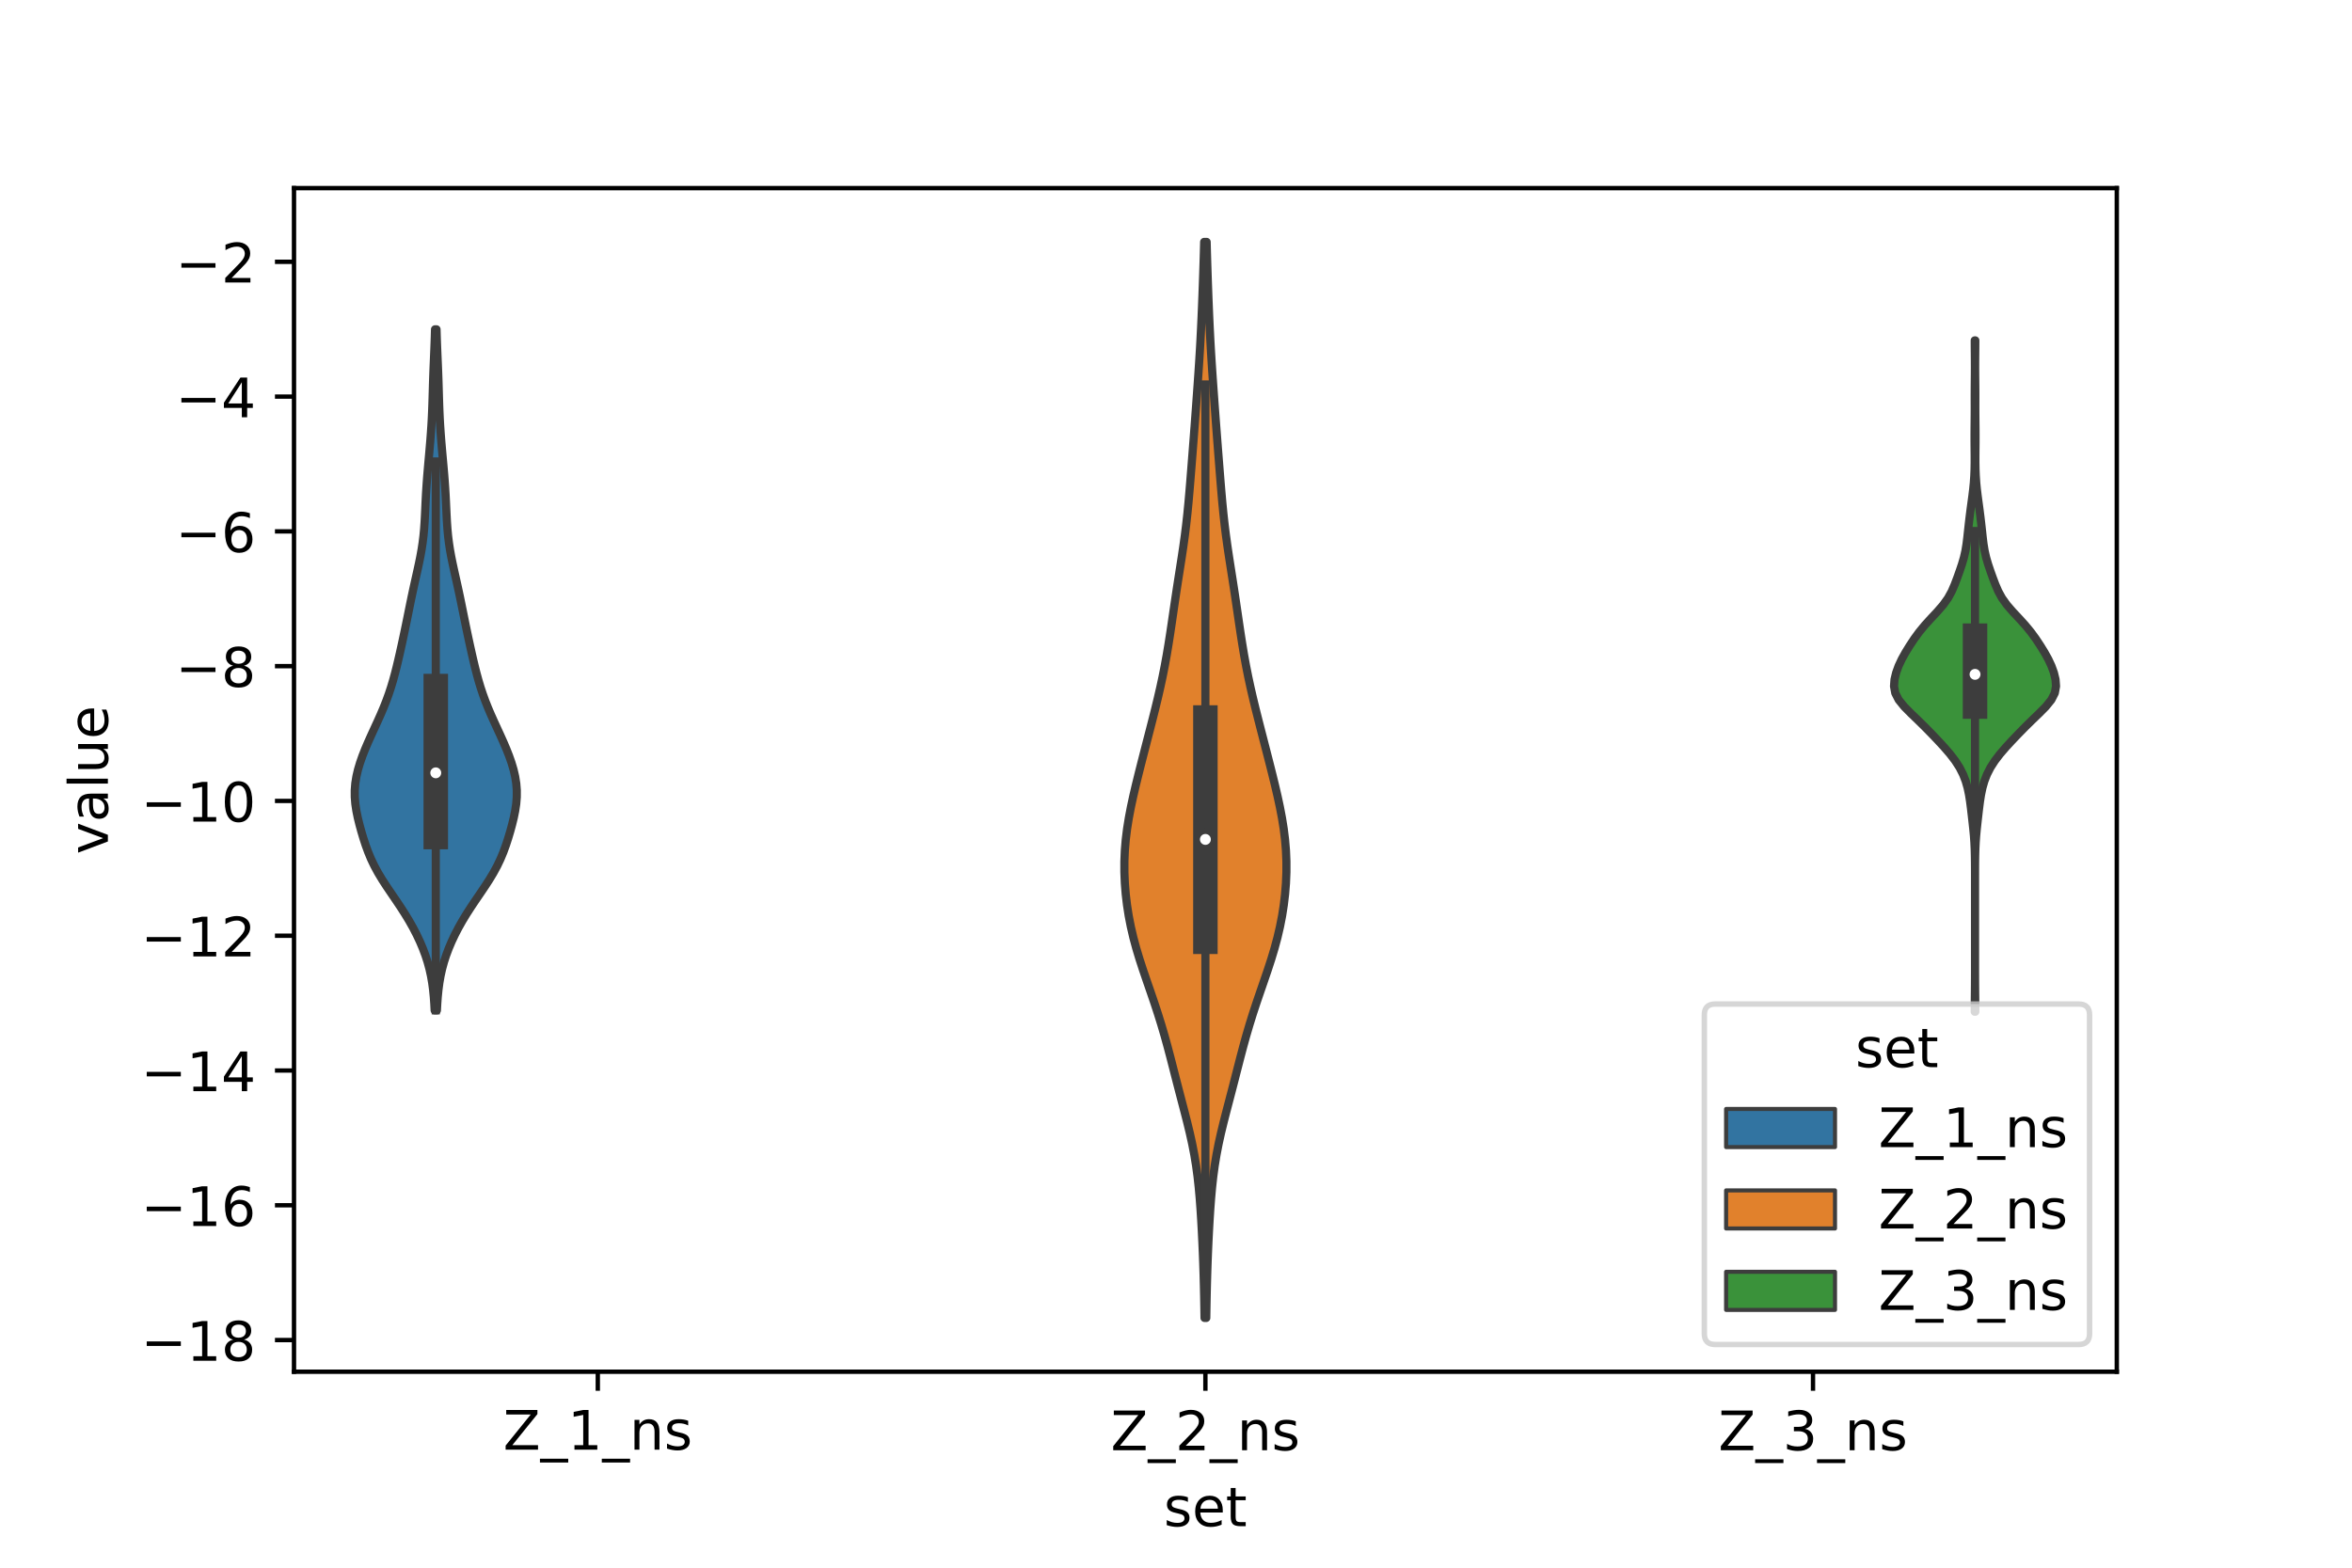<?xml version="1.0" encoding="utf-8" standalone="no"?>
<!DOCTYPE svg PUBLIC "-//W3C//DTD SVG 1.1//EN"
  "http://www.w3.org/Graphics/SVG/1.1/DTD/svg11.dtd">
<!-- Created with matplotlib (https://matplotlib.org/) -->
<svg height="288pt" version="1.1" viewBox="0 0 432 288" width="432pt" xmlns="http://www.w3.org/2000/svg" xmlns:xlink="http://www.w3.org/1999/xlink">
 <defs>
  <style type="text/css">*{stroke-linecap:butt;stroke-linejoin:round;}</style>
 </defs>
 <g id="figure_1">
  <g id="patch_1">
   <path d="M 0 288 
L 432 288 
L 432 0 
L 0 0 
z
" style="fill:#ffffff;"/>
  </g>
  <g id="axes_1">
   <g id="patch_2">
    <path d="M 54 252 
L 388.8 252 
L 388.8 34.56 
L 54 34.56 
z
" style="fill:#ffffff;"/>
   </g>
   <g id="PolyCollection_1">
    <defs>
     <path d="M 80.247 -102.391 
L 79.833 -102.391 
L 79.765 -103.655 
L 79.673 -104.919 
L 79.548 -106.182 
L 79.381 -107.446 
L 79.162 -108.71 
L 78.884 -109.973 
L 78.542 -111.237 
L 78.134 -112.501 
L 77.661 -113.764 
L 77.125 -115.028 
L 76.529 -116.292 
L 75.874 -117.556 
L 75.162 -118.819 
L 74.396 -120.083 
L 73.584 -121.347 
L 72.737 -122.61 
L 71.874 -123.874 
L 71.02 -125.138 
L 70.2 -126.401 
L 69.44 -127.665 
L 68.754 -128.929 
L 68.151 -130.193 
L 67.625 -131.456 
L 67.162 -132.72 
L 66.748 -133.984 
L 66.37 -135.247 
L 66.024 -136.511 
L 65.714 -137.775 
L 65.456 -139.039 
L 65.267 -140.302 
L 65.164 -141.566 
L 65.16 -142.83 
L 65.26 -144.093 
L 65.462 -145.357 
L 65.757 -146.621 
L 66.133 -147.884 
L 66.578 -149.148 
L 67.077 -150.412 
L 67.618 -151.676 
L 68.186 -152.939 
L 68.767 -154.203 
L 69.348 -155.467 
L 69.914 -156.73 
L 70.452 -157.994 
L 70.954 -159.258 
L 71.413 -160.521 
L 71.83 -161.785 
L 72.208 -163.049 
L 72.552 -164.313 
L 72.872 -165.576 
L 73.173 -166.84 
L 73.462 -168.104 
L 73.743 -169.367 
L 74.016 -170.631 
L 74.284 -171.895 
L 74.546 -173.158 
L 74.804 -174.422 
L 75.059 -175.686 
L 75.315 -176.95 
L 75.575 -178.213 
L 75.843 -179.477 
L 76.12 -180.741 
L 76.402 -182.004 
L 76.685 -183.268 
L 76.958 -184.532 
L 77.213 -185.795 
L 77.439 -187.059 
L 77.63 -188.323 
L 77.784 -189.587 
L 77.901 -190.85 
L 77.989 -192.114 
L 78.057 -193.378 
L 78.116 -194.641 
L 78.174 -195.905 
L 78.239 -197.169 
L 78.316 -198.432 
L 78.405 -199.696 
L 78.505 -200.96 
L 78.613 -202.224 
L 78.726 -203.487 
L 78.839 -204.751 
L 78.949 -206.015 
L 79.054 -207.278 
L 79.149 -208.542 
L 79.234 -209.806 
L 79.306 -211.069 
L 79.365 -212.333 
L 79.413 -213.597 
L 79.453 -214.861 
L 79.489 -216.124 
L 79.526 -217.388 
L 79.567 -218.652 
L 79.613 -219.915 
L 79.665 -221.179 
L 79.719 -222.443 
L 79.772 -223.707 
L 79.822 -224.97 
L 79.866 -226.234 
L 79.903 -227.498 
L 80.177 -227.498 
L 80.177 -227.498 
L 80.214 -226.234 
L 80.258 -224.97 
L 80.308 -223.707 
L 80.361 -222.443 
L 80.415 -221.179 
L 80.467 -219.915 
L 80.513 -218.652 
L 80.554 -217.388 
L 80.591 -216.124 
L 80.627 -214.861 
L 80.667 -213.597 
L 80.715 -212.333 
L 80.774 -211.069 
L 80.846 -209.806 
L 80.931 -208.542 
L 81.026 -207.278 
L 81.131 -206.015 
L 81.241 -204.751 
L 81.354 -203.487 
L 81.467 -202.224 
L 81.575 -200.96 
L 81.675 -199.696 
L 81.764 -198.432 
L 81.841 -197.169 
L 81.906 -195.905 
L 81.964 -194.641 
L 82.023 -193.378 
L 82.091 -192.114 
L 82.179 -190.85 
L 82.296 -189.587 
L 82.45 -188.323 
L 82.641 -187.059 
L 82.867 -185.795 
L 83.122 -184.532 
L 83.395 -183.268 
L 83.678 -182.004 
L 83.96 -180.741 
L 84.237 -179.477 
L 84.505 -178.213 
L 84.765 -176.95 
L 85.021 -175.686 
L 85.276 -174.422 
L 85.534 -173.158 
L 85.796 -171.895 
L 86.064 -170.631 
L 86.337 -169.367 
L 86.618 -168.104 
L 86.907 -166.84 
L 87.208 -165.576 
L 87.528 -164.313 
L 87.872 -163.049 
L 88.25 -161.785 
L 88.667 -160.521 
L 89.126 -159.258 
L 89.628 -157.994 
L 90.166 -156.73 
L 90.732 -155.467 
L 91.313 -154.203 
L 91.894 -152.939 
L 92.462 -151.676 
L 93.003 -150.412 
L 93.502 -149.148 
L 93.947 -147.884 
L 94.323 -146.621 
L 94.618 -145.357 
L 94.82 -144.093 
L 94.92 -142.83 
L 94.916 -141.566 
L 94.813 -140.302 
L 94.624 -139.039 
L 94.366 -137.775 
L 94.056 -136.511 
L 93.71 -135.247 
L 93.332 -133.984 
L 92.918 -132.72 
L 92.455 -131.456 
L 91.929 -130.193 
L 91.326 -128.929 
L 90.64 -127.665 
L 89.88 -126.401 
L 89.06 -125.138 
L 88.206 -123.874 
L 87.343 -122.61 
L 86.496 -121.347 
L 85.684 -120.083 
L 84.918 -118.819 
L 84.206 -117.556 
L 83.551 -116.292 
L 82.955 -115.028 
L 82.419 -113.764 
L 81.946 -112.501 
L 81.538 -111.237 
L 81.196 -109.973 
L 80.918 -108.71 
L 80.699 -107.446 
L 80.532 -106.182 
L 80.407 -104.919 
L 80.315 -103.655 
L 80.247 -102.391 
z
" id="mf8bc593d9b" style="stroke:#3d3d3d;stroke-width:1.5;"/>
    </defs>
    <g clip-path="url(#p8302873708)">
     <use style="fill:#3274a1;stroke:#3d3d3d;stroke-width:1.5;" x="0" xlink:href="#mf8bc593d9b" y="288"/>
    </g>
   </g>
   <g id="PolyCollection_2">
    <defs>
     <path d="M 221.56 -45.884 
L 221.24 -45.884 
L 221.207 -47.88 
L 221.169 -49.877 
L 221.124 -51.874 
L 221.069 -53.87 
L 221.005 -55.867 
L 220.929 -57.864 
L 220.842 -59.86 
L 220.743 -61.857 
L 220.632 -63.854 
L 220.505 -65.851 
L 220.357 -67.847 
L 220.179 -69.844 
L 219.961 -71.841 
L 219.693 -73.837 
L 219.366 -75.834 
L 218.981 -77.831 
L 218.54 -79.827 
L 218.057 -81.824 
L 217.546 -83.821 
L 217.023 -85.818 
L 216.502 -87.814 
L 215.986 -89.811 
L 215.475 -91.808 
L 214.961 -93.804 
L 214.433 -95.801 
L 213.879 -97.798 
L 213.292 -99.794 
L 212.669 -101.791 
L 212.012 -103.788 
L 211.33 -105.784 
L 210.639 -107.781 
L 209.957 -109.778 
L 209.305 -111.775 
L 208.703 -113.771 
L 208.165 -115.768 
L 207.7 -117.765 
L 207.311 -119.761 
L 207 -121.758 
L 206.763 -123.755 
L 206.603 -125.751 
L 206.521 -127.748 
L 206.52 -129.745 
L 206.602 -131.741 
L 206.769 -133.738 
L 207.015 -135.735 
L 207.335 -137.732 
L 207.716 -139.728 
L 208.146 -141.725 
L 208.611 -143.722 
L 209.101 -145.718 
L 209.604 -147.715 
L 210.116 -149.712 
L 210.631 -151.708 
L 211.147 -153.705 
L 211.659 -155.702 
L 212.162 -157.699 
L 212.647 -159.695 
L 213.108 -161.692 
L 213.538 -163.689 
L 213.934 -165.685 
L 214.297 -167.682 
L 214.63 -169.679 
L 214.941 -171.675 
L 215.237 -173.672 
L 215.528 -175.669 
L 215.821 -177.665 
L 216.121 -179.662 
L 216.429 -181.659 
L 216.742 -183.656 
L 217.052 -185.652 
L 217.35 -187.649 
L 217.626 -189.646 
L 217.874 -191.642 
L 218.094 -193.639 
L 218.289 -195.636 
L 218.465 -197.632 
L 218.63 -199.629 
L 218.789 -201.626 
L 218.947 -203.622 
L 219.103 -205.619 
L 219.257 -207.616 
L 219.409 -209.613 
L 219.558 -211.609 
L 219.705 -213.606 
L 219.849 -215.603 
L 219.992 -217.599 
L 220.13 -219.596 
L 220.262 -221.593 
L 220.385 -223.589 
L 220.497 -225.586 
L 220.598 -227.583 
L 220.691 -229.58 
L 220.775 -231.576 
L 220.854 -233.573 
L 220.927 -235.57 
L 220.996 -237.566 
L 221.06 -239.563 
L 221.119 -241.56 
L 221.172 -243.556 
L 221.628 -243.556 
L 221.628 -243.556 
L 221.681 -241.56 
L 221.74 -239.563 
L 221.804 -237.566 
L 221.873 -235.57 
L 221.946 -233.573 
L 222.025 -231.576 
L 222.109 -229.58 
L 222.202 -227.583 
L 222.303 -225.586 
L 222.415 -223.589 
L 222.538 -221.593 
L 222.67 -219.596 
L 222.808 -217.599 
L 222.951 -215.603 
L 223.095 -213.606 
L 223.242 -211.609 
L 223.391 -209.613 
L 223.543 -207.616 
L 223.697 -205.619 
L 223.853 -203.622 
L 224.011 -201.626 
L 224.17 -199.629 
L 224.335 -197.632 
L 224.511 -195.636 
L 224.706 -193.639 
L 224.926 -191.642 
L 225.174 -189.646 
L 225.45 -187.649 
L 225.748 -185.652 
L 226.058 -183.656 
L 226.371 -181.659 
L 226.679 -179.662 
L 226.979 -177.665 
L 227.272 -175.669 
L 227.563 -173.672 
L 227.859 -171.675 
L 228.17 -169.679 
L 228.503 -167.682 
L 228.866 -165.685 
L 229.262 -163.689 
L 229.692 -161.692 
L 230.153 -159.695 
L 230.638 -157.699 
L 231.141 -155.702 
L 231.653 -153.705 
L 232.169 -151.708 
L 232.684 -149.712 
L 233.196 -147.715 
L 233.699 -145.718 
L 234.189 -143.722 
L 234.654 -141.725 
L 235.084 -139.728 
L 235.465 -137.732 
L 235.785 -135.735 
L 236.031 -133.738 
L 236.198 -131.741 
L 236.28 -129.745 
L 236.279 -127.748 
L 236.197 -125.751 
L 236.037 -123.755 
L 235.8 -121.758 
L 235.489 -119.761 
L 235.1 -117.765 
L 234.635 -115.768 
L 234.097 -113.771 
L 233.495 -111.775 
L 232.843 -109.778 
L 232.161 -107.781 
L 231.47 -105.784 
L 230.788 -103.788 
L 230.131 -101.791 
L 229.508 -99.794 
L 228.921 -97.798 
L 228.367 -95.801 
L 227.839 -93.804 
L 227.325 -91.808 
L 226.814 -89.811 
L 226.298 -87.814 
L 225.777 -85.818 
L 225.254 -83.821 
L 224.743 -81.824 
L 224.26 -79.827 
L 223.819 -77.831 
L 223.434 -75.834 
L 223.107 -73.837 
L 222.839 -71.841 
L 222.621 -69.844 
L 222.443 -67.847 
L 222.295 -65.851 
L 222.168 -63.854 
L 222.057 -61.857 
L 221.958 -59.86 
L 221.871 -57.864 
L 221.795 -55.867 
L 221.731 -53.87 
L 221.676 -51.874 
L 221.631 -49.877 
L 221.593 -47.88 
L 221.56 -45.884 
z
" id="m6cf90ab619" style="stroke:#3d3d3d;stroke-width:1.5;"/>
    </defs>
    <g clip-path="url(#p8302873708)">
     <use style="fill:#e1812c;stroke:#3d3d3d;stroke-width:1.5;" x="0" xlink:href="#m6cf90ab619" y="288"/>
    </g>
   </g>
   <g id="PolyCollection_3">
    <defs>
     <path d="M 362.813 -102.134 
L 362.707 -102.134 
L 362.712 -103.38 
L 362.725 -104.625 
L 362.739 -105.871 
L 362.75 -107.117 
L 362.756 -108.363 
L 362.759 -109.609 
L 362.76 -110.854 
L 362.76 -112.1 
L 362.76 -113.346 
L 362.76 -114.592 
L 362.76 -115.837 
L 362.76 -117.083 
L 362.76 -118.329 
L 362.76 -119.575 
L 362.76 -120.82 
L 362.76 -122.066 
L 362.76 -123.312 
L 362.76 -124.558 
L 362.76 -125.804 
L 362.759 -127.049 
L 362.757 -128.295 
L 362.75 -129.541 
L 362.733 -130.787 
L 362.7 -132.032 
L 362.64 -133.278 
L 362.551 -134.524 
L 362.434 -135.77 
L 362.299 -137.015 
L 362.158 -138.261 
L 362.014 -139.507 
L 361.855 -140.753 
L 361.661 -141.999 
L 361.402 -143.244 
L 361.046 -144.49 
L 360.564 -145.736 
L 359.93 -146.982 
L 359.13 -148.227 
L 358.176 -149.473 
L 357.102 -150.719 
L 355.954 -151.965 
L 354.765 -153.21 
L 353.543 -154.456 
L 352.276 -155.702 
L 350.98 -156.948 
L 349.747 -158.194 
L 348.741 -159.439 
L 348.108 -160.685 
L 347.88 -161.931 
L 347.972 -163.177 
L 348.274 -164.422 
L 348.726 -165.668 
L 349.31 -166.914 
L 350.005 -168.16 
L 350.773 -169.405 
L 351.599 -170.651 
L 352.509 -171.897 
L 353.534 -173.143 
L 354.667 -174.389 
L 355.833 -175.634 
L 356.912 -176.88 
L 357.803 -178.126 
L 358.488 -179.372 
L 359.025 -180.617 
L 359.495 -181.863 
L 359.942 -183.109 
L 360.361 -184.355 
L 360.724 -185.6 
L 361.004 -186.846 
L 361.204 -188.092 
L 361.354 -189.338 
L 361.488 -190.584 
L 361.626 -191.829 
L 361.772 -193.075 
L 361.929 -194.321 
L 362.096 -195.567 
L 362.264 -196.812 
L 362.417 -198.058 
L 362.539 -199.304 
L 362.624 -200.55 
L 362.674 -201.796 
L 362.695 -203.041 
L 362.694 -204.287 
L 362.683 -205.533 
L 362.672 -206.779 
L 362.67 -208.024 
L 362.676 -209.27 
L 362.689 -210.516 
L 362.701 -211.762 
L 362.706 -213.007 
L 362.704 -214.253 
L 362.703 -215.499 
L 362.708 -216.745 
L 362.719 -217.991 
L 362.731 -219.236 
L 362.737 -220.482 
L 362.733 -221.728 
L 362.723 -222.974 
L 362.712 -224.219 
L 362.707 -225.465 
L 362.813 -225.465 
L 362.813 -225.465 
L 362.808 -224.219 
L 362.797 -222.974 
L 362.787 -221.728 
L 362.783 -220.482 
L 362.789 -219.236 
L 362.801 -217.991 
L 362.812 -216.745 
L 362.817 -215.499 
L 362.816 -214.253 
L 362.814 -213.007 
L 362.819 -211.762 
L 362.831 -210.516 
L 362.844 -209.27 
L 362.85 -208.024 
L 362.848 -206.779 
L 362.837 -205.533 
L 362.826 -204.287 
L 362.825 -203.041 
L 362.846 -201.796 
L 362.896 -200.55 
L 362.981 -199.304 
L 363.103 -198.058 
L 363.256 -196.812 
L 363.424 -195.567 
L 363.591 -194.321 
L 363.748 -193.075 
L 363.894 -191.829 
L 364.032 -190.584 
L 364.166 -189.338 
L 364.316 -188.092 
L 364.516 -186.846 
L 364.796 -185.6 
L 365.159 -184.355 
L 365.578 -183.109 
L 366.025 -181.863 
L 366.495 -180.617 
L 367.032 -179.372 
L 367.717 -178.126 
L 368.608 -176.88 
L 369.687 -175.634 
L 370.853 -174.389 
L 371.986 -173.143 
L 373.011 -171.897 
L 373.921 -170.651 
L 374.747 -169.405 
L 375.515 -168.16 
L 376.21 -166.914 
L 376.794 -165.668 
L 377.246 -164.422 
L 377.548 -163.177 
L 377.64 -161.931 
L 377.412 -160.685 
L 376.779 -159.439 
L 375.773 -158.194 
L 374.54 -156.948 
L 373.244 -155.702 
L 371.977 -154.456 
L 370.755 -153.21 
L 369.566 -151.965 
L 368.418 -150.719 
L 367.344 -149.473 
L 366.39 -148.227 
L 365.59 -146.982 
L 364.956 -145.736 
L 364.474 -144.49 
L 364.118 -143.244 
L 363.859 -141.999 
L 363.665 -140.753 
L 363.506 -139.507 
L 363.362 -138.261 
L 363.221 -137.015 
L 363.086 -135.77 
L 362.969 -134.524 
L 362.88 -133.278 
L 362.82 -132.032 
L 362.787 -130.787 
L 362.77 -129.541 
L 362.763 -128.295 
L 362.761 -127.049 
L 362.76 -125.804 
L 362.76 -124.558 
L 362.76 -123.312 
L 362.76 -122.066 
L 362.76 -120.82 
L 362.76 -119.575 
L 362.76 -118.329 
L 362.76 -117.083 
L 362.76 -115.837 
L 362.76 -114.592 
L 362.76 -113.346 
L 362.76 -112.1 
L 362.76 -110.854 
L 362.761 -109.609 
L 362.764 -108.363 
L 362.77 -107.117 
L 362.781 -105.871 
L 362.795 -104.625 
L 362.808 -103.38 
L 362.813 -102.134 
z
" id="m4276222000" style="stroke:#3d3d3d;stroke-width:1.5;"/>
    </defs>
    <g clip-path="url(#p8302873708)">
     <use style="fill:#3a923a;stroke:#3d3d3d;stroke-width:1.5;" x="0" xlink:href="#m4276222000" y="288"/>
    </g>
   </g>
   <g id="patch_3">
    <path clip-path="url(#p8302873708)" d="M 109.8 23.335 
L 109.8 23.335 
L 109.8 23.335 
L 109.8 23.335 
z
" style="fill:#3274a1;stroke:#3d3d3d;stroke-linejoin:miter;stroke-width:0.75;"/>
   </g>
   <g id="patch_4">
    <path clip-path="url(#p8302873708)" d="M 109.8 23.335 
L 109.8 23.335 
L 109.8 23.335 
L 109.8 23.335 
z
" style="fill:#e1812c;stroke:#3d3d3d;stroke-linejoin:miter;stroke-width:0.75;"/>
   </g>
   <g id="patch_5">
    <path clip-path="url(#p8302873708)" d="M 109.8 23.335 
L 109.8 23.335 
L 109.8 23.335 
L 109.8 23.335 
z
" style="fill:#3a923a;stroke:#3d3d3d;stroke-linejoin:miter;stroke-width:0.75;"/>
   </g>
   <g id="matplotlib.axis_1">
    <g id="xtick_1">
     <g id="line2d_1">
      <defs>
       <path d="M 0 0 
L 0 3.5 
" id="mc7c46df3cb" style="stroke:#000000;stroke-width:0.8;"/>
      </defs>
      <g>
       <use style="stroke:#000000;stroke-width:0.8;" x="109.8" xlink:href="#mc7c46df3cb" y="252"/>
      </g>
     </g>
     <g id="text_1">
      <!-- Z_1_ns -->
      <g transform="translate(92.42 266.32)scale(0.1 -0.1)">
       <defs>
        <path d="M 5.609 72.906 
L 62.891 72.906 
L 62.891 65.375 
L 16.797 8.297 
L 64.016 8.297 
L 64.016 0 
L 4.5 0 
L 4.5 7.516 
L 50.594 64.594 
L 5.609 64.594 
z
" id="DejaVuSans-90"/>
        <path d="M 50.984 -16.609 
L 50.984 -23.578 
L -0.984 -23.578 
L -0.984 -16.609 
z
" id="DejaVuSans-95"/>
        <path d="M 12.406 8.297 
L 28.516 8.297 
L 28.516 63.922 
L 10.984 60.406 
L 10.984 69.391 
L 28.422 72.906 
L 38.281 72.906 
L 38.281 8.297 
L 54.391 8.297 
L 54.391 0 
L 12.406 0 
z
" id="DejaVuSans-49"/>
        <path d="M 54.891 33.016 
L 54.891 0 
L 45.906 0 
L 45.906 32.719 
Q 45.906 40.484 42.875 44.328 
Q 39.844 48.188 33.797 48.188 
Q 26.516 48.188 22.312 43.547 
Q 18.109 38.922 18.109 30.906 
L 18.109 0 
L 9.078 0 
L 9.078 54.688 
L 18.109 54.688 
L 18.109 46.188 
Q 21.344 51.125 25.703 53.562 
Q 30.078 56 35.797 56 
Q 45.219 56 50.047 50.172 
Q 54.891 44.344 54.891 33.016 
z
" id="DejaVuSans-110"/>
        <path d="M 44.281 53.078 
L 44.281 44.578 
Q 40.484 46.531 36.375 47.5 
Q 32.281 48.484 27.875 48.484 
Q 21.188 48.484 17.844 46.438 
Q 14.5 44.391 14.5 40.281 
Q 14.5 37.156 16.891 35.375 
Q 19.281 33.594 26.516 31.984 
L 29.594 31.297 
Q 39.156 29.25 43.188 25.516 
Q 47.219 21.781 47.219 15.094 
Q 47.219 7.469 41.188 3.016 
Q 35.156 -1.422 24.609 -1.422 
Q 20.219 -1.422 15.453 -0.562 
Q 10.688 0.297 5.422 2 
L 5.422 11.281 
Q 10.406 8.688 15.234 7.391 
Q 20.062 6.109 24.812 6.109 
Q 31.156 6.109 34.562 8.281 
Q 37.984 10.453 37.984 14.406 
Q 37.984 18.062 35.516 20.016 
Q 33.062 21.969 24.703 23.781 
L 21.578 24.516 
Q 13.234 26.266 9.516 29.906 
Q 5.812 33.547 5.812 39.891 
Q 5.812 47.609 11.281 51.797 
Q 16.75 56 26.812 56 
Q 31.781 56 36.172 55.266 
Q 40.578 54.547 44.281 53.078 
z
" id="DejaVuSans-115"/>
       </defs>
       <use xlink:href="#DejaVuSans-90"/>
       <use x="68.506" xlink:href="#DejaVuSans-95"/>
       <use x="118.506" xlink:href="#DejaVuSans-49"/>
       <use x="182.129" xlink:href="#DejaVuSans-95"/>
       <use x="232.129" xlink:href="#DejaVuSans-110"/>
       <use x="295.508" xlink:href="#DejaVuSans-115"/>
      </g>
     </g>
    </g>
    <g id="xtick_2">
     <g id="line2d_2">
      <g>
       <use style="stroke:#000000;stroke-width:0.8;" x="221.4" xlink:href="#mc7c46df3cb" y="252"/>
      </g>
     </g>
     <g id="text_2">
      <!-- Z_2_ns -->
      <g transform="translate(204.02 266.422)scale(0.1 -0.1)">
       <defs>
        <path d="M 19.188 8.297 
L 53.609 8.297 
L 53.609 0 
L 7.328 0 
L 7.328 8.297 
Q 12.938 14.109 22.625 23.891 
Q 32.328 33.688 34.812 36.531 
Q 39.547 41.844 41.422 45.531 
Q 43.312 49.219 43.312 52.781 
Q 43.312 58.594 39.234 62.25 
Q 35.156 65.922 28.609 65.922 
Q 23.969 65.922 18.812 64.312 
Q 13.672 62.703 7.812 59.422 
L 7.812 69.391 
Q 13.766 71.781 18.938 73 
Q 24.125 74.219 28.422 74.219 
Q 39.75 74.219 46.484 68.547 
Q 53.219 62.891 53.219 53.422 
Q 53.219 48.922 51.531 44.891 
Q 49.859 40.875 45.406 35.406 
Q 44.188 33.984 37.641 27.219 
Q 31.109 20.453 19.188 8.297 
z
" id="DejaVuSans-50"/>
       </defs>
       <use xlink:href="#DejaVuSans-90"/>
       <use x="68.506" xlink:href="#DejaVuSans-95"/>
       <use x="118.506" xlink:href="#DejaVuSans-50"/>
       <use x="182.129" xlink:href="#DejaVuSans-95"/>
       <use x="232.129" xlink:href="#DejaVuSans-110"/>
       <use x="295.508" xlink:href="#DejaVuSans-115"/>
      </g>
     </g>
    </g>
    <g id="xtick_3">
     <g id="line2d_3">
      <g>
       <use style="stroke:#000000;stroke-width:0.8;" x="333" xlink:href="#mc7c46df3cb" y="252"/>
      </g>
     </g>
     <g id="text_3">
      <!-- Z_3_ns -->
      <g transform="translate(315.62 266.422)scale(0.1 -0.1)">
       <defs>
        <path d="M 40.578 39.312 
Q 47.656 37.797 51.625 33 
Q 55.609 28.219 55.609 21.188 
Q 55.609 10.406 48.188 4.484 
Q 40.766 -1.422 27.094 -1.422 
Q 22.516 -1.422 17.656 -0.516 
Q 12.797 0.391 7.625 2.203 
L 7.625 11.719 
Q 11.719 9.328 16.594 8.109 
Q 21.484 6.891 26.812 6.891 
Q 36.078 6.891 40.938 10.547 
Q 45.797 14.203 45.797 21.188 
Q 45.797 27.641 41.281 31.266 
Q 36.766 34.906 28.719 34.906 
L 20.219 34.906 
L 20.219 43.016 
L 29.109 43.016 
Q 36.375 43.016 40.234 45.922 
Q 44.094 48.828 44.094 54.297 
Q 44.094 59.906 40.109 62.906 
Q 36.141 65.922 28.719 65.922 
Q 24.656 65.922 20.016 65.031 
Q 15.375 64.156 9.812 62.312 
L 9.812 71.094 
Q 15.438 72.656 20.344 73.438 
Q 25.25 74.219 29.594 74.219 
Q 40.828 74.219 47.359 69.109 
Q 53.906 64.016 53.906 55.328 
Q 53.906 49.266 50.438 45.094 
Q 46.969 40.922 40.578 39.312 
z
" id="DejaVuSans-51"/>
       </defs>
       <use xlink:href="#DejaVuSans-90"/>
       <use x="68.506" xlink:href="#DejaVuSans-95"/>
       <use x="118.506" xlink:href="#DejaVuSans-51"/>
       <use x="182.129" xlink:href="#DejaVuSans-95"/>
       <use x="232.129" xlink:href="#DejaVuSans-110"/>
       <use x="295.508" xlink:href="#DejaVuSans-115"/>
      </g>
     </g>
    </g>
    <g id="text_4">
     <!-- set -->
     <g transform="translate(213.759 280.378)scale(0.1 -0.1)">
      <defs>
       <path d="M 56.203 29.594 
L 56.203 25.203 
L 14.891 25.203 
Q 15.484 15.922 20.484 11.062 
Q 25.484 6.203 34.422 6.203 
Q 39.594 6.203 44.453 7.469 
Q 49.312 8.734 54.109 11.281 
L 54.109 2.781 
Q 49.266 0.734 44.188 -0.344 
Q 39.109 -1.422 33.891 -1.422 
Q 20.797 -1.422 13.156 6.188 
Q 5.516 13.812 5.516 26.812 
Q 5.516 40.234 12.766 48.109 
Q 20.016 56 32.328 56 
Q 43.359 56 49.781 48.891 
Q 56.203 41.797 56.203 29.594 
z
M 47.219 32.234 
Q 47.125 39.594 43.094 43.984 
Q 39.062 48.391 32.422 48.391 
Q 24.906 48.391 20.391 44.141 
Q 15.875 39.891 15.188 32.172 
z
" id="DejaVuSans-101"/>
       <path d="M 18.312 70.219 
L 18.312 54.688 
L 36.812 54.688 
L 36.812 47.703 
L 18.312 47.703 
L 18.312 18.016 
Q 18.312 11.328 20.141 9.422 
Q 21.969 7.516 27.594 7.516 
L 36.812 7.516 
L 36.812 0 
L 27.594 0 
Q 17.188 0 13.234 3.875 
Q 9.281 7.766 9.281 18.016 
L 9.281 47.703 
L 2.688 47.703 
L 2.688 54.688 
L 9.281 54.688 
L 9.281 70.219 
z
" id="DejaVuSans-116"/>
      </defs>
      <use xlink:href="#DejaVuSans-115"/>
      <use x="52.1" xlink:href="#DejaVuSans-101"/>
      <use x="113.623" xlink:href="#DejaVuSans-116"/>
     </g>
    </g>
   </g>
   <g id="matplotlib.axis_2">
    <g id="ytick_1">
     <g id="line2d_4">
      <defs>
       <path d="M 0 0 
L -3.5 0 
" id="m981073a8f3" style="stroke:#000000;stroke-width:0.8;"/>
      </defs>
      <g>
       <use style="stroke:#000000;stroke-width:0.8;" x="54" xlink:href="#m981073a8f3" y="246.183"/>
      </g>
     </g>
     <g id="text_5">
      <!-- −18 -->
      <g transform="translate(25.895 249.983)scale(0.1 -0.1)">
       <defs>
        <path d="M 10.594 35.5 
L 73.188 35.5 
L 73.188 27.203 
L 10.594 27.203 
z
" id="DejaVuSans-8722"/>
        <path d="M 31.781 34.625 
Q 24.75 34.625 20.719 30.859 
Q 16.703 27.094 16.703 20.516 
Q 16.703 13.922 20.719 10.156 
Q 24.75 6.391 31.781 6.391 
Q 38.812 6.391 42.859 10.172 
Q 46.922 13.969 46.922 20.516 
Q 46.922 27.094 42.891 30.859 
Q 38.875 34.625 31.781 34.625 
z
M 21.922 38.812 
Q 15.578 40.375 12.031 44.719 
Q 8.5 49.078 8.5 55.328 
Q 8.5 64.062 14.719 69.141 
Q 20.953 74.219 31.781 74.219 
Q 42.672 74.219 48.875 69.141 
Q 55.078 64.062 55.078 55.328 
Q 55.078 49.078 51.531 44.719 
Q 48 40.375 41.703 38.812 
Q 48.828 37.156 52.797 32.312 
Q 56.781 27.484 56.781 20.516 
Q 56.781 9.906 50.312 4.234 
Q 43.844 -1.422 31.781 -1.422 
Q 19.734 -1.422 13.25 4.234 
Q 6.781 9.906 6.781 20.516 
Q 6.781 27.484 10.781 32.312 
Q 14.797 37.156 21.922 38.812 
z
M 18.312 54.391 
Q 18.312 48.734 21.844 45.562 
Q 25.391 42.391 31.781 42.391 
Q 38.141 42.391 41.719 45.562 
Q 45.312 48.734 45.312 54.391 
Q 45.312 60.062 41.719 63.234 
Q 38.141 66.406 31.781 66.406 
Q 25.391 66.406 21.844 63.234 
Q 18.312 60.062 18.312 54.391 
z
" id="DejaVuSans-56"/>
       </defs>
       <use xlink:href="#DejaVuSans-8722"/>
       <use x="83.789" xlink:href="#DejaVuSans-49"/>
       <use x="147.412" xlink:href="#DejaVuSans-56"/>
      </g>
     </g>
    </g>
    <g id="ytick_2">
     <g id="line2d_5">
      <g>
       <use style="stroke:#000000;stroke-width:0.8;" x="54" xlink:href="#m981073a8f3" y="221.423"/>
      </g>
     </g>
     <g id="text_6">
      <!-- −16 -->
      <g transform="translate(25.895 225.222)scale(0.1 -0.1)">
       <defs>
        <path d="M 33.016 40.375 
Q 26.375 40.375 22.484 35.828 
Q 18.609 31.297 18.609 23.391 
Q 18.609 15.531 22.484 10.953 
Q 26.375 6.391 33.016 6.391 
Q 39.656 6.391 43.531 10.953 
Q 47.406 15.531 47.406 23.391 
Q 47.406 31.297 43.531 35.828 
Q 39.656 40.375 33.016 40.375 
z
M 52.594 71.297 
L 52.594 62.312 
Q 48.875 64.062 45.094 64.984 
Q 41.312 65.922 37.594 65.922 
Q 27.828 65.922 22.672 59.328 
Q 17.531 52.734 16.797 39.406 
Q 19.672 43.656 24.016 45.922 
Q 28.375 48.188 33.594 48.188 
Q 44.578 48.188 50.953 41.516 
Q 57.328 34.859 57.328 23.391 
Q 57.328 12.156 50.688 5.359 
Q 44.047 -1.422 33.016 -1.422 
Q 20.359 -1.422 13.672 8.266 
Q 6.984 17.969 6.984 36.375 
Q 6.984 53.656 15.188 63.938 
Q 23.391 74.219 37.203 74.219 
Q 40.922 74.219 44.703 73.484 
Q 48.484 72.75 52.594 71.297 
z
" id="DejaVuSans-54"/>
       </defs>
       <use xlink:href="#DejaVuSans-8722"/>
       <use x="83.789" xlink:href="#DejaVuSans-49"/>
       <use x="147.412" xlink:href="#DejaVuSans-54"/>
      </g>
     </g>
    </g>
    <g id="ytick_3">
     <g id="line2d_6">
      <g>
       <use style="stroke:#000000;stroke-width:0.8;" x="54" xlink:href="#m981073a8f3" y="196.662"/>
      </g>
     </g>
     <g id="text_7">
      <!-- −14 -->
      <g transform="translate(25.895 200.461)scale(0.1 -0.1)">
       <defs>
        <path d="M 37.797 64.312 
L 12.891 25.391 
L 37.797 25.391 
z
M 35.203 72.906 
L 47.609 72.906 
L 47.609 25.391 
L 58.016 25.391 
L 58.016 17.188 
L 47.609 17.188 
L 47.609 0 
L 37.797 0 
L 37.797 17.188 
L 4.891 17.188 
L 4.891 26.703 
z
" id="DejaVuSans-52"/>
       </defs>
       <use xlink:href="#DejaVuSans-8722"/>
       <use x="83.789" xlink:href="#DejaVuSans-49"/>
       <use x="147.412" xlink:href="#DejaVuSans-52"/>
      </g>
     </g>
    </g>
    <g id="ytick_4">
     <g id="line2d_7">
      <g>
       <use style="stroke:#000000;stroke-width:0.8;" x="54" xlink:href="#m981073a8f3" y="171.901"/>
      </g>
     </g>
     <g id="text_8">
      <!-- −12 -->
      <g transform="translate(25.895 175.7)scale(0.1 -0.1)">
       <use xlink:href="#DejaVuSans-8722"/>
       <use x="83.789" xlink:href="#DejaVuSans-49"/>
       <use x="147.412" xlink:href="#DejaVuSans-50"/>
      </g>
     </g>
    </g>
    <g id="ytick_5">
     <g id="line2d_8">
      <g>
       <use style="stroke:#000000;stroke-width:0.8;" x="54" xlink:href="#m981073a8f3" y="147.14"/>
      </g>
     </g>
     <g id="text_9">
      <!-- −10 -->
      <g transform="translate(25.895 150.939)scale(0.1 -0.1)">
       <defs>
        <path d="M 31.781 66.406 
Q 24.172 66.406 20.328 58.906 
Q 16.5 51.422 16.5 36.375 
Q 16.5 21.391 20.328 13.891 
Q 24.172 6.391 31.781 6.391 
Q 39.453 6.391 43.281 13.891 
Q 47.125 21.391 47.125 36.375 
Q 47.125 51.422 43.281 58.906 
Q 39.453 66.406 31.781 66.406 
z
M 31.781 74.219 
Q 44.047 74.219 50.516 64.516 
Q 56.984 54.828 56.984 36.375 
Q 56.984 17.969 50.516 8.266 
Q 44.047 -1.422 31.781 -1.422 
Q 19.531 -1.422 13.062 8.266 
Q 6.594 17.969 6.594 36.375 
Q 6.594 54.828 13.062 64.516 
Q 19.531 74.219 31.781 74.219 
z
" id="DejaVuSans-48"/>
       </defs>
       <use xlink:href="#DejaVuSans-8722"/>
       <use x="83.789" xlink:href="#DejaVuSans-49"/>
       <use x="147.412" xlink:href="#DejaVuSans-48"/>
      </g>
     </g>
    </g>
    <g id="ytick_6">
     <g id="line2d_9">
      <g>
       <use style="stroke:#000000;stroke-width:0.8;" x="54" xlink:href="#m981073a8f3" y="122.379"/>
      </g>
     </g>
     <g id="text_10">
      <!-- −8 -->
      <g transform="translate(32.258 126.178)scale(0.1 -0.1)">
       <use xlink:href="#DejaVuSans-8722"/>
       <use x="83.789" xlink:href="#DejaVuSans-56"/>
      </g>
     </g>
    </g>
    <g id="ytick_7">
     <g id="line2d_10">
      <g>
       <use style="stroke:#000000;stroke-width:0.8;" x="54" xlink:href="#m981073a8f3" y="97.618"/>
      </g>
     </g>
     <g id="text_11">
      <!-- −6 -->
      <g transform="translate(32.258 101.417)scale(0.1 -0.1)">
       <use xlink:href="#DejaVuSans-8722"/>
       <use x="83.789" xlink:href="#DejaVuSans-54"/>
      </g>
     </g>
    </g>
    <g id="ytick_8">
     <g id="line2d_11">
      <g>
       <use style="stroke:#000000;stroke-width:0.8;" x="54" xlink:href="#m981073a8f3" y="72.857"/>
      </g>
     </g>
     <g id="text_12">
      <!-- −4 -->
      <g transform="translate(32.258 76.656)scale(0.1 -0.1)">
       <use xlink:href="#DejaVuSans-8722"/>
       <use x="83.789" xlink:href="#DejaVuSans-52"/>
      </g>
     </g>
    </g>
    <g id="ytick_9">
     <g id="line2d_12">
      <g>
       <use style="stroke:#000000;stroke-width:0.8;" x="54" xlink:href="#m981073a8f3" y="48.096"/>
      </g>
     </g>
     <g id="text_13">
      <!-- −2 -->
      <g transform="translate(32.258 51.895)scale(0.1 -0.1)">
       <use xlink:href="#DejaVuSans-8722"/>
       <use x="83.789" xlink:href="#DejaVuSans-50"/>
      </g>
     </g>
    </g>
    <g id="text_14">
     <!-- value -->
     <g transform="translate(19.816 156.938)rotate(-90)scale(0.1 -0.1)">
      <defs>
       <path d="M 2.984 54.688 
L 12.5 54.688 
L 29.594 8.797 
L 46.688 54.688 
L 56.203 54.688 
L 35.688 0 
L 23.484 0 
z
" id="DejaVuSans-118"/>
       <path d="M 34.281 27.484 
Q 23.391 27.484 19.188 25 
Q 14.984 22.516 14.984 16.5 
Q 14.984 11.719 18.141 8.906 
Q 21.297 6.109 26.703 6.109 
Q 34.188 6.109 38.703 11.406 
Q 43.219 16.703 43.219 25.484 
L 43.219 27.484 
z
M 52.203 31.203 
L 52.203 0 
L 43.219 0 
L 43.219 8.297 
Q 40.141 3.328 35.547 0.953 
Q 30.953 -1.422 24.312 -1.422 
Q 15.922 -1.422 10.953 3.297 
Q 6 8.016 6 15.922 
Q 6 25.141 12.172 29.828 
Q 18.359 34.516 30.609 34.516 
L 43.219 34.516 
L 43.219 35.406 
Q 43.219 41.609 39.141 45 
Q 35.062 48.391 27.688 48.391 
Q 23 48.391 18.547 47.266 
Q 14.109 46.141 10.016 43.891 
L 10.016 52.203 
Q 14.938 54.109 19.578 55.047 
Q 24.219 56 28.609 56 
Q 40.484 56 46.344 49.844 
Q 52.203 43.703 52.203 31.203 
z
" id="DejaVuSans-97"/>
       <path d="M 9.422 75.984 
L 18.406 75.984 
L 18.406 0 
L 9.422 0 
z
" id="DejaVuSans-108"/>
       <path d="M 8.5 21.578 
L 8.5 54.688 
L 17.484 54.688 
L 17.484 21.922 
Q 17.484 14.156 20.5 10.266 
Q 23.531 6.391 29.594 6.391 
Q 36.859 6.391 41.078 11.031 
Q 45.312 15.672 45.312 23.688 
L 45.312 54.688 
L 54.297 54.688 
L 54.297 0 
L 45.312 0 
L 45.312 8.406 
Q 42.047 3.422 37.719 1 
Q 33.406 -1.422 27.688 -1.422 
Q 18.266 -1.422 13.375 4.438 
Q 8.5 10.297 8.5 21.578 
z
M 31.109 56 
z
" id="DejaVuSans-117"/>
      </defs>
      <use xlink:href="#DejaVuSans-118"/>
      <use x="59.18" xlink:href="#DejaVuSans-97"/>
      <use x="120.459" xlink:href="#DejaVuSans-108"/>
      <use x="148.242" xlink:href="#DejaVuSans-117"/>
      <use x="211.621" xlink:href="#DejaVuSans-101"/>
     </g>
    </g>
   </g>
   <g id="line2d_13">
    <path clip-path="url(#p8302873708)" d="M 80.04 185.609 
L 80.04 84.781 
" style="fill:none;stroke:#3d3d3d;stroke-linecap:square;stroke-width:1.5;"/>
   </g>
   <g id="line2d_14">
    <path clip-path="url(#p8302873708)" d="M 80.04 153.777 
L 80.04 126.027 
" style="fill:none;stroke:#3d3d3d;stroke-linecap:square;stroke-width:4.5;"/>
   </g>
   <g id="line2d_15">
    <path clip-path="url(#p8302873708)" d="M 221.4 229.192 
L 221.4 70.628 
" style="fill:none;stroke:#3d3d3d;stroke-linecap:square;stroke-width:1.5;"/>
   </g>
   <g id="line2d_16">
    <path clip-path="url(#p8302873708)" d="M 221.4 173.011 
L 221.4 131.821 
" style="fill:none;stroke:#3d3d3d;stroke-linecap:square;stroke-width:4.5;"/>
   </g>
   <g id="line2d_17">
    <path clip-path="url(#p8302873708)" d="M 362.76 149.305 
L 362.76 97.552 
" style="fill:none;stroke:#3d3d3d;stroke-linecap:square;stroke-width:1.5;"/>
   </g>
   <g id="line2d_18">
    <path clip-path="url(#p8302873708)" d="M 362.76 129.801 
L 362.76 116.785 
" style="fill:none;stroke:#3d3d3d;stroke-linecap:square;stroke-width:4.5;"/>
   </g>
   <g id="patch_6">
    <path d="M 54 252 
L 54 34.56 
" style="fill:none;stroke:#000000;stroke-linecap:square;stroke-linejoin:miter;stroke-width:0.8;"/>
   </g>
   <g id="patch_7">
    <path d="M 388.8 252 
L 388.8 34.56 
" style="fill:none;stroke:#000000;stroke-linecap:square;stroke-linejoin:miter;stroke-width:0.8;"/>
   </g>
   <g id="patch_8">
    <path d="M 54 252 
L 388.8 252 
" style="fill:none;stroke:#000000;stroke-linecap:square;stroke-linejoin:miter;stroke-width:0.8;"/>
   </g>
   <g id="patch_9">
    <path d="M 54 34.56 
L 388.8 34.56 
" style="fill:none;stroke:#000000;stroke-linecap:square;stroke-linejoin:miter;stroke-width:0.8;"/>
   </g>
   <g id="PathCollection_1">
    <defs>
     <path d="M 0 1.5 
C 0.398 1.5 0.779 1.342 1.061 1.061 
C 1.342 0.779 1.5 0.398 1.5 0 
C 1.5 -0.398 1.342 -0.779 1.061 -1.061 
C 0.779 -1.342 0.398 -1.5 0 -1.5 
C -0.398 -1.5 -0.779 -1.342 -1.061 -1.061 
C -1.342 -0.779 -1.5 -0.398 -1.5 0 
C -1.5 0.398 -1.342 0.779 -1.061 1.061 
C -0.779 1.342 -0.398 1.5 0 1.5 
z
" id="ma7904e41ea" style="stroke:#3d3d3d;"/>
    </defs>
    <g clip-path="url(#p8302873708)">
     <use style="fill:#ffffff;stroke:#3d3d3d;" x="80.04" xlink:href="#ma7904e41ea" y="141.978"/>
    </g>
   </g>
   <g id="PathCollection_2">
    <g clip-path="url(#p8302873708)">
     <use style="fill:#ffffff;stroke:#3d3d3d;" x="221.4" xlink:href="#ma7904e41ea" y="154.209"/>
    </g>
   </g>
   <g id="PathCollection_3">
    <g clip-path="url(#p8302873708)">
     <use style="fill:#ffffff;stroke:#3d3d3d;" x="362.76" xlink:href="#ma7904e41ea" y="123.886"/>
    </g>
   </g>
   <g id="legend_1">
    <g id="patch_10">
     <path d="M 315.041 247 
L 381.8 247 
Q 383.8 247 383.8 245 
L 383.8 186.453 
Q 383.8 184.453 381.8 184.453 
L 315.041 184.453 
Q 313.041 184.453 313.041 186.453 
L 313.041 245 
Q 313.041 247 315.041 247 
z
" style="fill:#ffffff;opacity:0.8;stroke:#cccccc;stroke-linejoin:miter;"/>
    </g>
    <g id="text_15">
     <!-- set -->
     <g transform="translate(340.779 196.052)scale(0.1 -0.1)">
      <use xlink:href="#DejaVuSans-115"/>
      <use x="52.1" xlink:href="#DejaVuSans-101"/>
      <use x="113.623" xlink:href="#DejaVuSans-116"/>
     </g>
    </g>
    <g id="patch_11">
     <path d="M 317.041 210.73 
L 337.041 210.73 
L 337.041 203.73 
L 317.041 203.73 
z
" style="fill:#3274a1;stroke:#3d3d3d;stroke-linejoin:miter;stroke-width:0.75;"/>
    </g>
    <g id="text_16">
     <!-- Z_1_ns -->
     <g transform="translate(345.041 210.73)scale(0.1 -0.1)">
      <use xlink:href="#DejaVuSans-90"/>
      <use x="68.506" xlink:href="#DejaVuSans-95"/>
      <use x="118.506" xlink:href="#DejaVuSans-49"/>
      <use x="182.129" xlink:href="#DejaVuSans-95"/>
      <use x="232.129" xlink:href="#DejaVuSans-110"/>
      <use x="295.508" xlink:href="#DejaVuSans-115"/>
     </g>
    </g>
    <g id="patch_12">
     <path d="M 317.041 225.686 
L 337.041 225.686 
L 337.041 218.686 
L 317.041 218.686 
z
" style="fill:#e1812c;stroke:#3d3d3d;stroke-linejoin:miter;stroke-width:0.75;"/>
    </g>
    <g id="text_17">
     <!-- Z_2_ns -->
     <g transform="translate(345.041 225.686)scale(0.1 -0.1)">
      <use xlink:href="#DejaVuSans-90"/>
      <use x="68.506" xlink:href="#DejaVuSans-95"/>
      <use x="118.506" xlink:href="#DejaVuSans-50"/>
      <use x="182.129" xlink:href="#DejaVuSans-95"/>
      <use x="232.129" xlink:href="#DejaVuSans-110"/>
      <use x="295.508" xlink:href="#DejaVuSans-115"/>
     </g>
    </g>
    <g id="patch_13">
     <path d="M 317.041 240.642 
L 337.041 240.642 
L 337.041 233.642 
L 317.041 233.642 
z
" style="fill:#3a923a;stroke:#3d3d3d;stroke-linejoin:miter;stroke-width:0.75;"/>
    </g>
    <g id="text_18">
     <!-- Z_3_ns -->
     <g transform="translate(345.041 240.642)scale(0.1 -0.1)">
      <use xlink:href="#DejaVuSans-90"/>
      <use x="68.506" xlink:href="#DejaVuSans-95"/>
      <use x="118.506" xlink:href="#DejaVuSans-51"/>
      <use x="182.129" xlink:href="#DejaVuSans-95"/>
      <use x="232.129" xlink:href="#DejaVuSans-110"/>
      <use x="295.508" xlink:href="#DejaVuSans-115"/>
     </g>
    </g>
   </g>
  </g>
 </g>
 <defs>
  <clipPath id="p8302873708">
   <rect height="217.44" width="334.8" x="54" y="34.56"/>
  </clipPath>
 </defs>
</svg>
